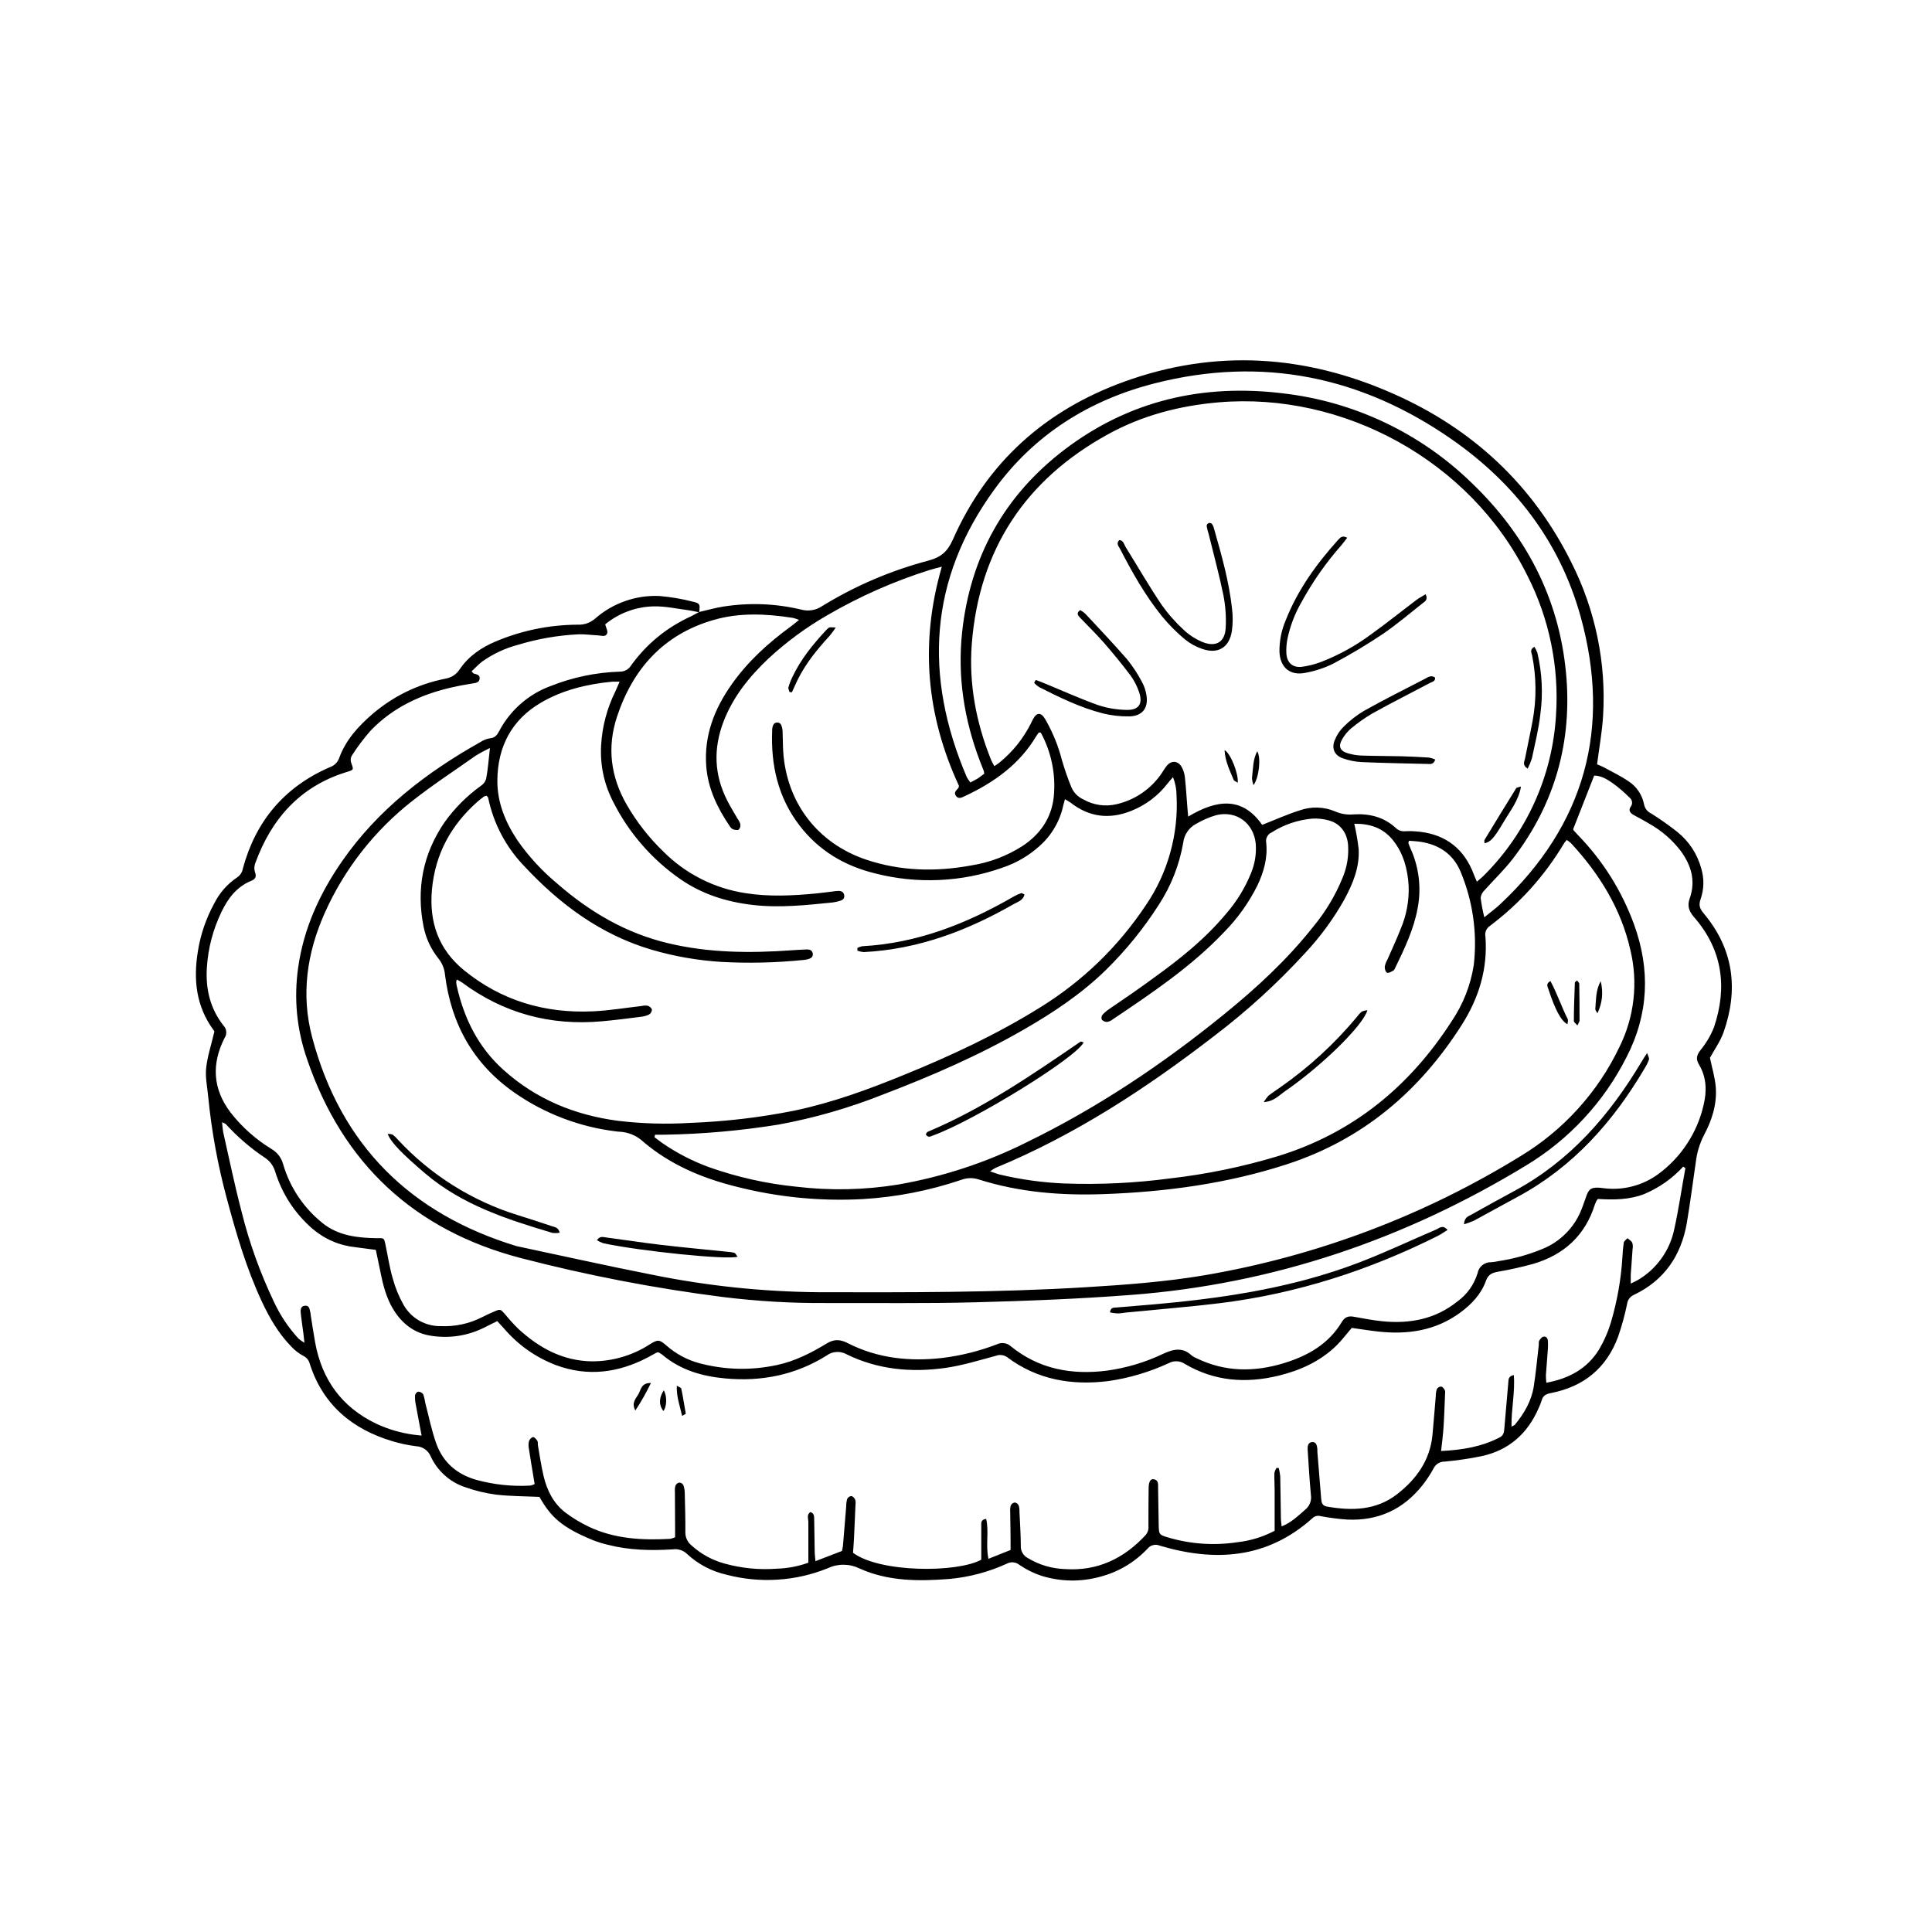 <svg xmlns="http://www.w3.org/2000/svg" xmlns:xlink="http://www.w3.org/1999/xlink" width="400" zoomAndPan="magnify" viewBox="0 0 300 300" height="400" preserveAspectRatio="xMidYMid meet" version="1.0"><path fill="currentColor" d="M 108.559 95.035 C 109.812 94.746 111.051 94.383 112.316 94.188 C 116.375 93.555 120.398 93.707 124.395 94.652 C 124.938 94.805 125.492 94.836 126.051 94.75 C 126.613 94.66 127.129 94.461 127.602 94.152 C 132.758 90.98 138.258 88.621 144.105 87.066 C 146.109 86.543 147.121 85.668 147.965 83.777 C 153.258 71.785 162.324 63.703 174.551 59.273 C 188.684 54.148 202.699 55.082 216.348 61.137 C 228.633 66.566 237.996 75.242 244.008 87.348 C 245.867 91.031 247.215 94.895 248.051 98.938 C 248.887 102.977 249.176 107.059 248.926 111.176 C 248.777 113.641 248.324 116.086 247.992 118.684 C 248.289 118.812 248.68 118.961 249.039 119.148 C 250.332 119.855 251.676 120.492 252.887 121.324 C 253.516 121.734 254.039 122.254 254.457 122.879 C 254.875 123.504 255.152 124.184 255.293 124.926 C 255.438 125.57 255.805 126.035 256.402 126.32 C 257.816 127.207 259.176 128.168 260.484 129.203 C 262.316 130.703 263.547 132.59 264.176 134.875 C 264.648 136.484 264.605 138.078 264.055 139.664 C 263.738 140.562 263.953 141.125 264.547 141.828 C 269.203 147.371 269.992 153.625 267.621 160.332 C 267.117 161.73 266.199 163.012 265.52 164.258 C 265.836 165.793 266.309 167.305 266.426 168.844 C 266.621 171.48 265.82 173.969 264.598 176.254 C 263.922 177.574 263.496 178.973 263.324 180.445 C 262.859 183.605 262.457 186.777 261.926 189.922 C 261.043 194.984 258.418 198.828 253.695 201.074 C 253.41 201.199 253.176 201.387 252.992 201.637 C 252.809 201.887 252.695 202.164 252.656 202.473 C 252.301 204.199 251.832 205.898 251.258 207.566 C 249.457 212.449 245.898 215.332 240.816 216.316 C 240.059 216.461 239.594 216.703 239.391 217.449 C 239.262 217.855 239.109 218.254 238.926 218.641 C 237.195 222.637 234.266 225.227 229.977 226.129 C 228.109 226.508 226.227 226.781 224.328 226.957 C 223.973 226.949 223.641 227.035 223.332 227.219 C 223.027 227.402 222.793 227.652 222.629 227.973 C 222.125 228.895 221.551 229.77 220.906 230.598 C 217.914 234.383 213.996 236.188 209.168 235.957 C 207.789 235.859 206.418 235.68 205.062 235.426 C 204.57 235.297 204.141 235.406 203.777 235.762 C 196.746 242.055 188.664 242.566 180.066 240 C 179.738 239.863 179.402 239.84 179.055 239.926 C 178.711 240.012 178.426 240.191 178.203 240.465 C 176.109 242.668 173.59 244.141 170.645 244.887 C 167.66 245.66 164.695 245.598 161.742 244.699 C 160.52 244.297 159.375 243.73 158.309 243.004 C 158.035 242.777 157.723 242.645 157.367 242.605 C 157.012 242.566 156.676 242.633 156.359 242.797 C 153.516 244.098 150.535 244.891 147.418 245.18 C 142.676 245.547 137.922 245.559 133.5 243.566 C 132.727 243.184 131.906 242.984 131.039 242.973 C 130.176 242.961 129.352 243.137 128.566 243.504 C 126.062 244.52 123.465 245.113 120.766 245.285 C 118.07 245.461 115.418 245.203 112.805 244.52 C 110.473 243.984 108.426 242.906 106.668 241.285 C 106.379 241.008 106.039 240.805 105.656 240.68 C 105.273 240.559 104.883 240.523 104.484 240.582 C 101.098 240.793 97.715 240.727 94.395 239.875 C 93.598 239.688 92.824 239.449 92.062 239.152 C 87.305 237.203 85.543 235.598 83.766 232.438 C 81.492 232.332 79.25 232.34 77.035 232.086 C 75.43 231.875 73.859 231.5 72.332 230.961 C 71.129 230.578 70.055 229.969 69.109 229.133 C 68.164 228.301 67.422 227.312 66.891 226.168 C 66.699 225.703 66.398 225.324 65.988 225.035 C 65.574 224.746 65.117 224.594 64.617 224.57 C 63.383 224.414 62.172 224.16 60.984 223.805 C 54.699 221.938 50.137 218.152 48.09 211.734 C 47.93 211.164 47.582 210.758 47.047 210.512 C 46.375 210.141 45.777 209.676 45.25 209.113 C 43.254 207.082 41.852 204.648 40.652 202.086 C 38.258 196.961 36.684 191.566 35.223 186.125 C 33.816 180.91 32.848 175.617 32.324 170.242 C 32.184 168.777 31.859 167.281 32.012 165.848 C 32.207 164.023 32.805 162.242 33.289 160.188 C 33.355 160.309 33.289 160.129 33.176 159.977 C 30.43 156.25 30.008 152.09 30.73 147.703 C 31.148 145.086 31.992 142.617 33.262 140.293 C 34.094 138.637 35.277 137.289 36.812 136.25 C 37.312 135.91 37.613 135.445 37.715 134.852 C 39.699 127.5 44.16 122.211 51.148 119.16 C 51.902 118.91 52.414 118.41 52.684 117.66 C 53.695 114.895 55.629 112.789 57.805 110.898 C 61.105 108.078 64.883 106.242 69.137 105.387 C 70.113 105.223 70.871 104.723 71.41 103.887 C 72.805 101.848 74.773 100.527 77 99.59 C 81.051 97.895 85.273 97.031 89.668 97 C 90.699 97.043 91.609 96.734 92.398 96.07 C 93.777 94.855 95.332 93.945 97.066 93.336 C 98.797 92.727 100.582 92.465 102.414 92.547 C 104.172 92.699 105.906 92.992 107.613 93.434 C 108.695 93.676 108.723 93.844 108.566 95.074 C 107.957 94.957 107.352 94.812 106.742 94.734 C 105.047 94.508 103.34 94.137 101.645 94.156 C 100.246 94.168 98.887 94.414 97.57 94.895 C 96.254 95.371 95.055 96.059 93.973 96.949 C 94.109 97.492 94.406 97.992 94.281 98.348 C 94.043 98.969 93.383 98.688 92.883 98.664 C 91.836 98.613 90.781 98.449 89.742 98.5 C 86.598 98.66 83.512 99.195 80.496 100.109 C 78.445 100.645 76.555 101.527 74.828 102.758 C 74.246 103.227 73.746 103.758 73.227 104.242 C 73.422 104.449 73.469 104.555 73.543 104.574 C 74.008 104.727 74.574 104.781 74.473 105.43 C 74.391 106.008 73.855 106.047 73.363 106.129 C 72.332 106.297 71.297 106.477 70.277 106.711 C 65.426 107.801 61.047 109.816 57.562 113.438 C 56.496 114.652 55.523 115.941 54.648 117.305 C 54.449 117.629 54.402 117.973 54.504 118.34 C 54.934 119.559 54.969 119.531 53.828 119.879 C 46.602 122.102 42.148 127.129 39.629 134.059 C 39.465 134.508 39.453 134.957 39.59 135.414 C 39.863 136.129 39.668 136.504 39.023 136.766 C 36.754 137.695 35.398 139.496 34.387 141.609 C 33.066 144.352 32.309 147.238 32.121 150.273 C 31.914 153.578 32.637 156.633 34.715 159.266 C 34.965 159.527 35.102 159.84 35.129 160.199 C 35.156 160.562 35.07 160.891 34.863 161.188 C 32.828 165.211 33.027 169.082 35.797 172.742 C 37.578 175.023 39.707 176.918 42.176 178.426 C 43.098 178.98 43.695 179.777 43.977 180.816 C 44.504 182.613 45.293 184.293 46.34 185.848 C 47.383 187.402 48.641 188.766 50.105 189.938 C 52.57 191.898 55.5 192.215 58.492 192.266 C 59.562 192.266 59.613 192.137 59.832 193.152 C 60.211 194.926 60.465 196.727 60.969 198.465 C 61.367 199.934 61.941 201.332 62.688 202.66 C 62.977 203.16 63.324 203.613 63.73 204.02 C 64.141 204.43 64.594 204.773 65.094 205.062 C 65.594 205.348 66.125 205.562 66.684 205.711 C 67.242 205.855 67.809 205.926 68.387 205.918 C 70.672 206.023 72.836 205.555 74.879 204.523 C 75.469 204.219 76.074 203.934 76.691 203.676 C 77.715 203.234 77.711 203.254 78.48 204.141 C 79.113 204.918 79.785 205.656 80.5 206.355 C 83.719 209.305 87.367 211.312 91.871 211.387 C 93.48 211.395 95.059 211.172 96.602 210.719 C 98.145 210.266 99.59 209.602 100.938 208.723 C 102.168 207.969 102.379 207.988 103.457 208.914 C 104.988 210.262 106.738 211.195 108.707 211.711 C 112.656 212.73 116.621 212.82 120.609 211.969 C 123.406 211.379 125.922 210.105 128.324 208.641 C 129.477 207.926 130.426 207.941 131.633 208.559 C 136.289 210.941 141.266 211.445 146.395 210.855 C 149.293 210.488 152.105 209.781 154.832 208.734 C 155.184 208.566 155.551 208.516 155.934 208.57 C 156.32 208.625 156.656 208.781 156.945 209.039 C 161.332 212.605 166.406 213.527 171.887 212.832 C 174.934 212.41 177.844 211.539 180.621 210.215 C 182.227 209.473 183.648 209.156 185.059 210.492 C 185.285 210.668 185.535 210.809 185.805 210.91 C 190.203 213.051 194.73 213.074 199.312 211.684 C 203.062 210.547 206.34 208.699 208.406 205.195 C 208.871 204.457 209.449 204.324 210.234 204.465 C 211.688 204.723 213.145 205.012 214.605 205.16 C 218.887 205.594 222.887 204.852 226.324 202.074 C 227.836 200.961 228.871 199.508 229.434 197.715 C 229.477 197.469 229.562 197.234 229.688 197.016 C 229.816 196.801 229.977 196.613 230.176 196.453 C 230.371 196.297 230.59 196.176 230.828 196.098 C 231.066 196.02 231.312 195.984 231.562 195.996 C 231.945 195.965 232.32 195.91 232.695 195.828 C 235.062 195.469 237.355 194.832 239.566 193.914 C 240.934 193.352 242.133 192.543 243.172 191.492 C 244.211 190.441 245.004 189.23 245.547 187.859 C 245.863 187.113 246.09 186.332 246.383 185.574 C 246.734 184.645 247.117 184.398 248.113 184.418 C 248.492 184.418 248.875 184.504 249.25 184.531 C 250.715 184.688 252.156 184.574 253.578 184.191 C 255 183.809 256.305 183.184 257.492 182.316 C 259.254 181.02 260.738 179.461 261.945 177.633 C 263.148 175.809 264.004 173.832 264.504 171.703 C 265.059 169.504 265.012 167.312 263.828 165.32 C 263.273 164.391 263.477 163.832 264.066 163.043 C 264.945 161.969 265.641 160.789 266.152 159.5 C 268.25 153.246 267.457 147.441 263.023 142.379 C 262.227 141.445 261.984 140.609 262.371 139.523 C 263.348 136.785 262.617 134.371 260.973 132.121 C 259.645 130.398 258.035 129 256.141 127.93 C 255.324 127.43 254.477 126.996 253.641 126.531 C 253.094 126.227 252.828 125.797 253.227 125.25 C 253.305 125.145 253.363 125.027 253.395 124.898 C 253.43 124.773 253.438 124.645 253.418 124.512 C 253.402 124.379 253.359 124.258 253.293 124.145 C 253.227 124.031 253.141 123.934 253.035 123.852 C 252.199 123.008 251.301 122.242 250.336 121.551 C 249.504 120.977 248.586 120.434 247.543 120.434 L 244.281 128.754 C 244.301 128.832 244.332 128.902 244.379 128.969 C 244.566 129.188 244.762 129.391 244.961 129.602 C 248.879 133.625 251.805 138.277 253.738 143.555 C 256.281 150.574 256.023 157.457 252.551 164.184 C 250.793 167.652 248.598 170.812 245.953 173.664 C 243.309 176.512 240.324 178.945 237 180.953 C 218.102 192.461 197.695 199.402 175.605 201.078 C 167.57 201.688 159.512 202.012 151.453 202.219 C 143.73 202.422 135.996 202.309 128.27 202.332 C 122.918 202.371 117.59 202.059 112.281 201.402 C 101.672 200.055 91.191 198.035 80.84 195.344 C 64.375 191.039 53.219 180.699 47.691 164.496 C 46.078 159.859 45.613 155.105 46.297 150.242 C 47.156 144.16 49.645 138.734 53.113 133.734 C 58.684 125.707 66.203 119.945 74.613 115.219 C 75.059 114.926 75.543 114.734 76.066 114.645 C 76.859 114.578 77.195 114.129 77.523 113.508 C 78.379 111.887 79.496 110.477 80.875 109.27 C 82.254 108.066 83.805 107.148 85.523 106.52 C 88.965 105.156 92.535 104.414 96.238 104.293 C 96.594 104.301 96.93 104.219 97.242 104.047 C 97.555 103.875 97.801 103.641 97.988 103.336 C 100.422 99.969 103.527 97.426 107.305 95.703 C 107.719 95.484 108.137 95.25 108.559 95.035 Z M 146.246 87.996 C 145.363 88.234 144.816 88.359 144.285 88.531 C 138.758 90.277 133.492 92.609 128.484 95.52 C 125.16 97.43 122.094 99.691 119.281 102.297 C 116.34 105.094 113.84 108.184 112.363 112.012 C 110.75 116.203 110.871 120.312 112.938 124.328 C 113.402 125.258 113.969 126.152 114.484 127.066 C 114.688 127.332 114.844 127.621 114.949 127.938 C 115.012 128.262 114.938 128.555 114.727 128.809 C 114.539 128.949 114.117 128.871 113.832 128.777 C 113.617 128.672 113.449 128.516 113.328 128.309 C 111.406 125.473 109.926 122.461 109.664 118.965 C 109.309 114.211 110.934 110.062 113.621 106.258 C 116.125 102.707 119.297 99.828 122.789 97.285 C 123.188 96.996 123.559 96.672 124.07 96.262 C 123.77 96.129 123.461 96.023 123.141 95.945 C 118.945 95.293 114.754 95.086 110.656 96.312 C 103.039 98.555 98.273 103.836 95.809 111.289 C 94.238 116.035 94.82 120.605 97.309 124.941 C 98.871 127.645 100.777 130.082 103.023 132.25 C 104.742 133.965 106.684 135.375 108.852 136.473 C 111.016 137.57 113.297 138.305 115.695 138.68 C 119.422 139.277 123.113 139.082 126.824 138.727 C 127.816 138.633 128.809 138.477 129.805 138.367 C 130.336 138.312 130.938 138.289 131.082 138.961 C 131.227 139.629 130.691 139.844 130.152 139.961 C 129.871 140.035 129.594 140.094 129.309 140.133 C 125.18 140.547 121.059 141.004 116.895 140.52 C 112.844 140.055 109.059 138.867 105.688 136.543 C 103.48 135.016 101.492 133.238 99.723 131.215 C 97.957 129.191 96.469 126.98 95.254 124.582 C 93.809 121.809 93.172 118.859 93.34 115.734 C 93.512 112.789 94.25 109.992 95.559 107.348 C 95.773 106.883 95.953 106.445 96.219 105.844 C 95.688 105.844 95.41 105.844 95.129 105.844 C 91.195 106.219 87.367 107.125 83.949 109.137 C 79.438 111.797 77.277 115.953 77.23 121.16 C 77.199 124.621 78.48 127.684 80.367 130.516 C 82.129 133.031 84.188 135.266 86.555 137.227 C 91.594 141.621 97.207 144.914 103.789 146.473 C 110.082 147.973 116.449 148.016 122.852 147.566 C 123.66 147.512 124.469 147.457 125.277 147.426 C 125.742 147.426 126.16 147.562 126.211 148.105 C 126.262 148.645 125.852 148.84 125.418 148.957 C 125.137 149.023 124.855 149.062 124.57 149.082 C 120.383 149.5 116.191 149.594 111.992 149.363 C 108.316 149.133 104.707 148.504 101.172 147.469 C 93.297 145.141 86.945 140.434 81.43 134.52 C 80.008 133.051 78.82 131.414 77.863 129.609 C 76.906 127.805 76.223 125.898 75.805 123.898 C 75.805 123.781 75.648 123.684 75.555 123.562 C 75.41 123.582 75.273 123.625 75.145 123.688 C 74.801 123.945 74.461 124.211 74.137 124.492 C 70.039 128.125 67.59 132.574 67.074 138.105 C 66.609 143.199 68.098 147.445 72.082 150.684 C 77.902 155.41 84.66 157.383 92.066 157.039 C 94.582 156.922 97.09 156.5 99.602 156.215 C 99.926 156.137 100.25 156.121 100.578 156.168 C 100.848 156.25 101.199 156.547 101.23 156.781 C 101.207 157.117 101.051 157.371 100.766 157.547 C 100.328 157.746 99.871 157.863 99.391 157.906 C 97.406 158.152 95.418 158.414 93.426 158.59 C 85.449 159.297 78.203 157.352 71.75 152.566 C 71.488 152.391 71.215 152.234 70.934 152.102 C 70.887 152.227 70.855 152.355 70.84 152.488 C 70.852 152.676 70.875 152.863 70.914 153.051 C 72.039 158.113 74.246 162.59 78.137 166.094 C 83.223 170.691 89.277 173.168 96.023 174.047 C 99.727 174.484 103.438 174.59 107.16 174.363 C 112.609 174.16 118.008 173.527 123.355 172.457 C 129.258 171.215 134.898 169.156 140.465 166.867 C 147.688 163.93 154.766 160.621 161.441 156.477 C 168.121 152.352 173.633 147.02 177.977 140.484 C 179.664 137.992 180.91 135.297 181.715 132.402 C 182.523 129.504 182.852 126.555 182.695 123.551 C 182.691 122.555 182.508 121.594 182.145 120.672 C 181.773 121.098 181.527 121.375 181.301 121.664 C 179.801 123.59 177.918 125.008 175.648 125.918 C 172.273 127.262 169.129 126.902 166.227 124.625 C 165.949 124.434 165.664 124.258 165.367 124.098 C 165.258 124.516 165.172 124.781 165.113 125.031 C 164.855 126.254 164.41 127.406 163.781 128.488 C 163.152 129.57 162.371 130.527 161.438 131.355 C 159.746 132.879 157.824 134.004 155.668 134.73 C 152.496 135.852 149.23 136.492 145.867 136.645 C 142.504 136.797 139.195 136.461 135.934 135.633 C 131.148 134.469 127.109 132.082 124.094 128.109 C 120.789 123.758 119.688 118.793 119.902 113.426 C 119.898 113.137 119.949 112.859 120.062 112.594 C 120.184 112.328 120.395 112.191 120.688 112.191 C 120.984 112.191 121.195 112.328 121.316 112.594 C 121.457 112.949 121.523 113.316 121.523 113.695 C 121.574 114.699 121.551 115.703 121.617 116.703 C 122.133 124.621 126.926 130.918 134.461 133.473 C 139.824 135.281 145.312 135.402 150.844 134.379 C 153.711 133.922 156.363 132.91 158.809 131.344 C 161.531 129.527 163.266 127.043 163.625 123.746 C 163.797 122.027 163.715 120.316 163.375 118.625 C 163.035 116.93 162.457 115.32 161.637 113.801 C 161.613 113.754 161.473 113.762 161.324 113.73 C 161.203 113.898 161.051 114.074 160.934 114.27 C 158.32 118.676 154.363 121.496 149.828 123.613 C 149.363 123.84 148.82 124.141 148.43 123.574 C 148.039 123.004 148.551 122.711 148.824 122.34 C 148.871 122.238 148.895 122.133 148.906 122.027 C 143.875 111.148 142.789 99.914 146.246 87.996 Z M 261.707 181.387 L 261.367 181.156 C 259.668 183 257.66 184.41 255.355 185.395 C 252.988 186.324 250.516 186.324 248.109 186.172 C 248.023 186.277 247.945 186.391 247.871 186.508 C 247.789 186.68 247.715 186.855 247.652 187.039 C 246.141 191.848 242.855 194.848 238.086 196.25 C 236.289 196.746 234.469 197.152 232.629 197.469 C 231.723 197.637 231.098 197.871 230.742 198.867 C 230 200.949 228.523 202.508 226.762 203.809 C 222.922 206.637 218.574 207.27 213.977 206.758 C 212.609 206.609 211.242 206.379 209.906 206.195 C 209.098 207.125 208.383 208.094 207.535 208.926 C 205.008 211.395 201.898 212.797 198.508 213.621 C 193.438 214.848 188.555 214.484 183.992 211.793 C 183.621 211.543 183.207 211.402 182.758 211.379 C 182.309 211.355 181.887 211.453 181.492 211.664 C 178.488 213.055 175.344 213.988 172.066 214.457 C 166.426 215.152 161.129 214.262 156.461 210.797 C 156.199 210.594 155.906 210.469 155.582 210.422 C 155.254 210.375 154.938 210.41 154.629 210.531 C 152.008 211.234 149.391 212.051 146.711 212.422 C 141.477 213.148 136.312 212.668 131.488 210.312 C 130.992 210.027 130.461 209.898 129.895 209.934 C 129.324 209.965 128.809 210.152 128.352 210.492 C 123.523 213.512 118.23 214.566 112.59 214.039 C 109 213.707 105.66 212.742 102.844 210.363 C 102.645 210.215 102.434 210.082 102.211 209.973 C 102.125 209.98 102.043 210 101.961 210.027 C 101.496 210.281 101.031 210.547 100.566 210.789 C 95.992 213.18 91.25 213.797 86.34 211.98 C 83.152 210.758 80.449 208.848 78.234 206.254 C 77.898 205.871 77.547 205.504 77.211 205.141 C 76.445 205.527 75.816 205.848 75.168 206.16 C 72.652 207.395 70.004 207.828 67.227 207.461 C 64.18 207.09 62.102 205.305 60.703 202.668 C 59.773 200.883 59.344 198.914 58.957 196.945 C 58.766 195.977 58.555 195.02 58.359 194.082 C 57.25 193.934 56.312 193.805 55.363 193.688 C 52.77 193.434 50.48 192.465 48.492 190.781 C 45.734 188.359 43.809 185.398 42.719 181.895 C 42.445 181.004 41.922 180.297 41.148 179.781 C 38.914 178.293 36.895 176.559 35.09 174.574 C 34.988 174.457 34.797 174.414 34.484 174.258 C 34.516 174.781 34.574 175.305 34.66 175.824 C 35.59 179.918 36.434 184.031 37.496 188.082 C 38.703 192.957 40.395 197.664 42.559 202.195 C 43.535 204.289 44.809 206.184 46.375 207.879 C 46.66 208.113 46.957 208.32 47.273 208.508 C 47.203 207.852 47.16 207.434 47.105 207.016 C 46.977 206.023 46.816 205.035 46.715 204.039 C 46.66 203.52 46.598 202.863 47.289 202.762 C 48.117 202.641 48.07 203.402 48.219 203.93 C 48.234 204.023 48.246 204.117 48.25 204.215 C 48.477 205.613 48.676 207.043 48.934 208.449 C 49.984 214.242 53.078 218.508 58.426 221.074 C 60.254 221.926 62.168 222.492 64.164 222.77 C 64.566 222.828 64.965 222.863 65.469 222.918 C 65.145 221.199 64.84 219.656 64.566 218.121 C 64.465 217.652 64.426 217.176 64.445 216.699 C 64.445 216.48 64.738 216.113 64.91 216.105 C 65.238 216.102 65.504 216.227 65.707 216.484 C 65.867 216.938 65.98 217.406 66.047 217.883 C 66.602 219.996 67.023 222.164 67.766 224.211 C 68.828 227.137 71.027 228.973 74.016 229.805 C 76.75 230.547 79.531 230.84 82.359 230.68 C 82.59 230.633 82.812 230.555 83.023 230.449 C 82.965 230.133 82.93 229.902 82.891 229.672 C 82.629 228.074 82.355 226.477 82.113 224.879 C 82.039 224.5 82.051 224.121 82.152 223.746 C 82.238 223.492 82.574 223.145 82.789 223.152 C 83.004 223.156 83.293 223.496 83.449 223.75 C 83.559 223.934 83.488 224.219 83.531 224.449 C 83.812 226.047 84.043 227.656 84.414 229.23 C 84.949 231.457 85.957 233.473 87.82 234.887 C 88.965 235.746 90.184 236.48 91.48 237.09 C 95.484 238.98 99.758 239.184 104.059 238.953 C 104.324 238.898 104.582 238.816 104.828 238.703 C 104.828 238.215 104.828 237.746 104.828 237.281 C 104.828 235.418 104.805 233.555 104.801 231.688 C 104.77 231.355 104.797 231.027 104.879 230.703 C 104.996 230.438 105.195 230.277 105.477 230.211 C 105.762 230.23 105.977 230.367 106.117 230.617 C 106.258 231.023 106.328 231.441 106.328 231.871 C 106.379 233.879 106.438 235.883 106.422 237.887 C 106.41 238.293 106.488 238.684 106.66 239.055 C 106.832 239.422 107.078 239.734 107.398 239.992 C 108.879 241.324 110.578 242.254 112.496 242.785 C 115.152 243.52 117.859 243.789 120.609 243.586 C 122.297 243.535 123.934 243.227 125.52 242.656 C 125.52 240.527 125.52 238.434 125.52 236.348 C 125.52 235.816 125.219 235.211 125.84 234.789 C 126.48 234.992 126.41 235.527 126.426 235.969 C 126.465 237.598 126.469 239.23 126.504 240.84 C 126.504 241.305 126.566 241.738 126.621 242.418 L 130.742 240.832 C 130.809 240.484 130.871 240.258 130.895 240.023 C 131.066 237.977 131.23 235.938 131.398 233.895 C 131.395 233.512 131.445 233.137 131.547 232.77 C 131.676 232.504 131.887 232.348 132.176 232.305 C 132.383 232.305 132.645 232.578 132.766 232.797 C 132.852 233.023 132.879 233.258 132.848 233.496 C 132.781 235.266 132.703 237.027 132.613 238.789 C 132.574 239.59 132.508 240.391 132.457 241.117 C 136.648 244.238 148.664 244.238 152.371 242.188 L 152.371 240.707 C 152.371 239.465 152.371 238.227 152.371 236.98 C 152.371 236.516 152.254 235.98 153.129 235.844 C 153.598 237.82 153.023 239.875 153.488 242.051 L 156.922 240.68 C 156.922 240.137 156.922 239.664 156.922 239.195 C 156.922 237.711 156.875 236.234 156.863 234.754 C 156.832 234.422 156.863 234.094 156.953 233.773 C 157.082 233.512 157.285 233.359 157.57 233.305 C 157.855 233.355 158.062 233.508 158.184 233.773 C 158.277 234.094 158.316 234.422 158.301 234.754 C 158.379 236.516 158.508 238.281 158.512 240.047 C 158.492 240.434 158.578 240.793 158.77 241.129 C 158.957 241.465 159.219 241.727 159.559 241.91 C 161.352 242.996 163.297 243.574 165.391 243.648 C 170.418 243.977 174.488 242.023 177.863 238.395 C 178.223 237.984 178.379 237.508 178.328 236.961 C 178.328 235.008 178.328 233.051 178.359 231.094 C 178.359 230.078 178.668 229.582 179.172 229.695 C 179.953 229.855 179.812 230.531 179.828 231.094 C 179.863 233 179.879 234.91 179.922 236.816 C 179.953 238.254 179.98 238.312 181.316 238.719 C 184.848 239.766 188.438 240.02 192.078 239.484 C 194.141 239.258 196.09 238.664 197.926 237.699 C 197.926 235.629 197.926 233.539 197.926 231.445 C 197.926 230.539 197.863 229.629 197.887 228.727 C 197.949 228.445 198.059 228.184 198.215 227.945 L 198.559 227.945 C 198.672 228.367 198.746 228.797 198.793 229.234 C 198.844 231.383 198.855 233.531 198.895 235.676 C 198.895 236.082 198.961 236.488 199.008 237.02 C 200.547 236.414 201.574 235.359 202.684 234.41 C 203.02 234.137 203.266 233.801 203.422 233.398 C 203.578 232.992 203.625 232.578 203.559 232.152 C 203.344 229.82 203.203 227.492 203.055 225.164 C 203.023 224.637 203.055 224.004 203.719 223.93 C 204.387 223.855 204.508 224.465 204.559 225.008 C 204.559 225.148 204.559 225.293 204.559 225.438 C 204.754 227.859 204.965 230.281 205.152 232.711 C 205.203 233.324 205.301 233.809 206.051 233.938 C 209.934 234.625 213.703 234.539 216.969 231.996 C 219.953 229.668 222.066 226.727 222.434 222.805 C 222.621 220.812 222.773 218.812 222.945 216.82 C 222.941 216.438 222.996 216.066 223.109 215.703 C 223.258 215.453 223.477 215.32 223.766 215.305 C 223.969 215.305 224.195 215.598 224.328 215.812 C 224.402 215.996 224.422 216.18 224.391 216.371 C 224.316 218.137 224.266 219.898 224.148 221.66 C 224.074 222.824 223.914 223.988 223.77 225.312 C 227.074 225.148 230.086 224.656 232.891 223.188 C 233.508 222.867 233.555 222.316 233.598 221.734 C 233.797 219.406 234.004 217.074 234.203 214.746 C 234.246 214.281 234.16 213.695 235.062 213.516 C 235.281 216.203 234.656 218.801 234.707 221.52 C 235.008 221.355 235.176 221.32 235.238 221.223 C 236.684 219.469 237.812 217.531 238.164 215.27 C 238.5 213.148 238.688 211.012 238.938 208.879 C 238.965 208.641 238.906 208.359 239.012 208.176 C 239.121 207.988 239.398 207.605 239.652 207.559 C 240.117 207.465 240.332 207.82 240.359 208.254 C 240.383 208.633 240.383 209.016 240.359 209.395 C 240.266 210.793 240.141 212.152 240.047 213.531 C 240.047 213.926 240.07 214.316 240.117 214.711 C 243.66 214.059 246.484 212.512 248.309 209.531 C 249.109 208.168 249.73 206.734 250.176 205.219 C 251.133 201.957 251.715 198.633 251.926 195.238 C 251.957 194.473 252.027 193.715 252.137 192.961 C 252.176 192.703 252.512 192.492 252.719 192.27 C 252.973 192.5 253.324 192.684 253.457 192.973 C 253.555 193.301 253.57 193.629 253.504 193.961 C 253.422 195.293 253.309 196.621 253.219 197.953 C 253.219 198.348 253.219 198.746 253.219 199.312 C 253.742 199.055 254.047 198.93 254.32 198.766 C 255.766 197.914 256.98 196.809 257.961 195.449 C 258.945 194.09 259.609 192.586 259.961 190.945 C 260.664 187.785 261.121 184.574 261.707 181.387 Z M 229.328 136.91 C 229.77 136.523 230.066 136.297 230.332 136.031 C 232 134.379 233.5 132.594 234.836 130.668 C 236.172 128.742 237.324 126.711 238.289 124.574 C 239.254 122.438 240.016 120.234 240.574 117.957 C 241.133 115.68 241.48 113.371 241.617 111.031 C 241.863 107.297 241.609 103.598 240.859 99.93 C 240.109 96.262 238.887 92.762 237.191 89.422 C 228.316 71.461 208.508 60.824 189.211 62.477 C 183.152 62.996 177.359 64.508 172.031 67.445 C 159.188 74.508 152.031 85.371 150.895 100.016 C 150.43 106.184 151.566 112.176 153.867 117.926 C 154.027 118.281 154.203 118.629 154.402 118.965 C 154.758 118.719 155.039 118.547 155.289 118.336 C 157.301 116.672 158.895 114.672 160.074 112.34 C 160.227 111.992 160.406 111.652 160.613 111.332 C 161.047 110.719 161.543 110.695 162.008 111.25 C 162.215 111.516 162.391 111.801 162.539 112.098 C 163.559 113.945 164.336 115.891 164.871 117.934 C 165.289 119.395 165.785 120.828 166.359 122.234 C 166.742 123.102 167.363 123.734 168.223 124.133 C 169 124.574 169.832 124.863 170.715 124.992 C 171.598 125.121 172.477 125.086 173.348 124.883 C 174.781 124.555 176.109 123.98 177.324 123.148 C 178.539 122.316 179.559 121.293 180.383 120.074 C 180.656 119.684 180.887 119.258 181.188 118.895 C 181.918 118.02 182.969 118.117 183.516 119.145 C 183.766 119.609 183.918 120.109 183.984 120.633 C 184.156 122.242 184.254 123.855 184.383 125.469 C 184.418 125.859 184.453 126.258 184.5 126.801 C 188.91 124.156 192.887 123.637 195.988 128.086 C 198.039 127.285 199.902 126.434 201.84 125.828 C 202.73 125.516 203.645 125.371 204.59 125.402 C 205.531 125.43 206.438 125.625 207.309 125.992 C 208.234 126.398 209.199 126.551 210.203 126.457 C 212.621 126.309 214.863 126.852 216.695 128.531 C 217.125 128.957 217.645 129.137 218.25 129.07 C 218.773 129.039 219.297 129.047 219.82 129.094 C 223.941 129.387 226.938 131.32 228.602 135.148 C 228.805 135.68 229.02 136.203 229.328 136.91 Z M 76.066 116.152 C 75.293 116.52 74.539 116.93 73.809 117.383 C 70.547 119.688 67.168 121.887 64.023 124.371 C 61.078 126.676 58.457 129.305 56.152 132.25 C 53.848 135.199 51.934 138.383 50.41 141.797 C 47.656 148 46.715 154.434 48.469 161.062 C 52.918 177.832 63.727 188.477 80.219 193.5 C 87.262 194.992 94.285 196.566 101.344 197.953 C 109.875 199.684 118.496 200.582 127.203 200.656 C 140.984 200.684 154.773 200.719 168.547 199.883 C 174.742 199.508 180.922 199.055 187.039 198.02 C 195.738 196.535 204.215 194.238 212.469 191.129 C 220.727 188.016 228.609 184.145 236.121 179.516 C 239.449 177.5 242.418 175.051 245.031 172.168 C 247.645 169.281 249.789 166.086 251.465 162.574 C 252.621 160.242 253.348 157.781 253.641 155.195 C 253.93 152.609 253.773 150.047 253.164 147.516 C 251.727 141.137 248.375 135.727 243.961 130.945 C 243.75 130.754 243.527 130.582 243.289 130.426 C 243.137 130.586 243 130.754 242.875 130.934 C 239.855 136 235.988 140.301 231.27 143.836 C 231.02 144.023 230.836 144.262 230.727 144.555 C 230.617 144.848 230.594 145.148 230.66 145.453 C 231.031 150.453 229.629 154.988 226.969 159.164 C 220.395 169.496 211.543 176.992 199.773 180.805 C 190.539 183.801 181.016 185.078 171.359 185.422 C 164.789 185.656 158.316 185.152 151.988 183.148 C 151.059 182.852 150.141 182.875 149.227 183.219 C 144.273 184.891 139.184 185.883 133.965 186.195 C 127.246 186.555 120.629 185.891 114.113 184.207 C 108.918 182.898 104.062 180.82 99.945 177.34 C 98.879 176.336 97.613 175.801 96.148 175.727 C 96.004 175.727 95.863 175.703 95.719 175.688 C 92.891 175.352 90.141 174.676 87.477 173.668 C 84.809 172.66 82.305 171.344 79.961 169.719 C 73.527 165.258 70.055 159.031 69.098 151.348 C 69.016 150.438 68.691 149.621 68.129 148.902 C 66.938 147.422 66.152 145.754 65.773 143.898 C 64.613 138.043 65.656 132.605 69.031 127.676 C 70.605 125.484 72.484 123.602 74.668 122.023 C 75.066 121.762 75.336 121.41 75.484 120.961 C 75.758 119.496 75.879 117.984 76.074 116.168 Z M 101.715 176.184 L 101.629 176.586 C 102.043 176.895 102.453 177.215 102.879 177.516 C 105.133 179.062 107.543 180.305 110.109 181.242 C 114.492 182.793 118.996 183.801 123.621 184.266 C 128.914 184.898 134.195 184.789 139.457 183.938 C 146.457 182.715 153.133 180.52 159.488 177.34 C 170.477 171.984 180.562 165.227 190.043 157.523 C 195.094 153.43 199.867 149.023 203.918 143.898 C 205.852 141.566 207.387 138.996 208.523 136.188 C 209.184 134.566 209.449 132.887 209.324 131.145 C 209.148 129.25 208.082 127.855 206.305 127.383 C 205.473 127.156 204.629 127.066 203.766 127.113 C 201.492 127.324 199.391 128.039 197.461 129.258 C 197.148 129.395 196.914 129.613 196.758 129.914 C 196.598 130.215 196.551 130.535 196.617 130.867 C 196.863 133.195 196.25 135.402 195.242 137.508 C 193.914 140.172 192.203 142.57 190.117 144.699 C 185.023 150.074 178.914 154.168 172.812 158.27 C 172.547 158.48 172.25 158.621 171.918 158.688 C 171.594 158.688 171.316 158.57 171.094 158.332 C 170.988 158.062 171.023 157.809 171.195 157.574 C 171.523 157.219 171.887 156.91 172.289 156.645 C 174.598 155.078 176.926 153.484 179.188 151.816 C 183.266 148.883 187.164 145.762 190.402 141.867 C 192.047 139.977 193.336 137.871 194.27 135.551 C 194.859 134.113 195.102 132.617 194.996 131.066 C 194.707 127.832 192.008 125.805 188.852 126.578 C 187.754 126.898 186.711 127.352 185.727 127.93 C 185.172 128.223 184.719 128.633 184.363 129.152 C 184.012 129.672 183.801 130.242 183.73 130.867 C 183.117 134.344 181.848 137.562 179.922 140.52 C 177.57 144.191 174.836 147.559 171.727 150.613 C 167.945 154.312 163.578 157.219 159.02 159.844 C 152.031 163.871 144.629 167.09 137.086 169.965 C 131.84 172.051 126.441 173.605 120.891 174.625 C 115.043 175.57 109.16 176.094 103.238 176.195 C 102.734 176.207 102.234 176.199 101.727 176.199 Z M 210.293 127.918 C 210.594 129.207 210.816 130.504 210.969 131.816 C 211.141 134.684 210.062 137.242 208.738 139.695 C 207.043 142.703 205.02 145.469 202.66 147.988 C 198.328 152.715 193.609 157.016 188.508 160.891 C 177.973 169.016 166.895 176.266 154.547 181.363 C 154.266 181.52 154 181.691 153.746 181.887 C 154.316 182.078 154.711 182.23 155.113 182.352 C 158.457 183.156 161.844 183.629 165.281 183.77 C 170.773 183.969 176.242 183.707 181.691 182.984 C 187.383 182.332 192.973 181.176 198.461 179.52 C 210.105 175.926 218.902 168.699 225.426 158.559 C 227.211 155.906 228.352 152.996 228.848 149.836 C 229.133 147.363 229.098 144.891 228.746 142.426 C 228.395 139.961 227.734 137.582 226.77 135.285 C 225.629 132.621 223.469 131.168 220.625 130.723 C 220 130.625 219.367 130.602 218.797 130.551 C 218.715 130.789 218.676 130.844 218.688 130.879 C 218.781 131.148 218.875 131.418 218.992 131.68 C 219.664 133.141 220.098 134.672 220.293 136.27 C 220.488 137.867 220.434 139.457 220.129 141.039 C 219.531 144.297 218.102 147.285 216.668 150.246 C 216.586 150.414 216.504 150.633 216.355 150.711 C 216.051 150.879 215.637 151.141 215.391 151.043 C 215.145 150.945 215.008 150.441 215.023 150.113 C 215.09 149.734 215.223 149.379 215.418 149.051 C 216.117 147.434 216.875 145.836 217.516 144.195 C 218.418 142.051 218.824 139.812 218.73 137.488 C 218.566 134.918 217.926 132.492 216.281 130.445 C 214.727 128.523 212.645 127.871 210.293 127.918 Z M 152.84 120.141 C 152.824 119.996 152.797 119.855 152.762 119.715 C 152.574 119.25 152.375 118.742 152.188 118.254 C 149.719 111.777 148.66 105.102 149.395 98.184 C 150.656 86.465 155.949 76.941 165.297 69.82 C 175.328 62.184 186.801 59.57 199.184 61.074 C 201.93 61.391 204.629 61.926 207.285 62.684 C 209.941 63.445 212.516 64.414 215.012 65.598 C 217.508 66.781 219.891 68.164 222.16 69.738 C 224.43 71.316 226.551 73.066 228.531 74.996 C 236.918 83.039 242.066 92.824 243.168 104.461 C 244.176 115.094 241.469 124.809 234.918 133.34 C 233.586 135.07 231.973 136.602 230.523 138.234 C 230.18 138.555 229.977 138.945 229.914 139.41 C 230.043 140.43 230.234 141.438 230.484 142.434 C 231.414 141.668 232.227 141.09 232.941 140.414 C 246.129 128.047 250.234 113.039 245.434 95.727 C 242.211 84.117 235.184 74.996 225.355 68.172 C 211.379 58.461 196.008 55.285 179.371 59.508 C 169.207 62.086 160.645 67.426 154.43 75.973 C 144.238 89.949 143.422 104.984 150.121 120.672 C 150.281 120.965 150.469 121.242 150.68 121.5 C 151.176 121.227 151.613 121.035 152 120.766 C 152.281 120.559 152.535 120.344 152.84 120.141 Z M 152.84 120.141 " fill-opacity="1" fill-rule="nonzero"/><path fill="currentColor" d="M 133.137 147.195 C 133.375 147.07 133.625 146.984 133.887 146.93 C 142.422 146.465 150.113 143.434 157.41 139.211 C 157.781 138.996 158.168 138.82 158.574 138.688 C 158.695 138.648 158.887 138.816 159.09 138.91 C 158.84 139.84 158.027 140.031 157.406 140.387 C 150.172 144.539 142.523 147.418 134.113 147.84 C 133.781 147.809 133.453 147.738 133.137 147.625 Z M 133.137 147.195 " fill-opacity="1" fill-rule="nonzero"/><path fill="currentColor" d="M 122.605 107.469 C 122.539 107.223 122.367 106.953 122.426 106.738 C 122.582 106.191 122.781 105.66 123.031 105.148 C 124.352 102.355 126.25 100.023 128.34 97.789 C 128.742 97.355 128.766 97.375 129.773 97.449 C 129.484 97.887 129.172 98.305 128.84 98.711 C 126.902 100.816 125.113 103.008 123.84 105.598 C 123.535 106.219 123.258 106.859 122.969 107.488 Z M 122.605 107.469 " fill-opacity="1" fill-rule="nonzero"/><path fill="currentColor" d="M 105.918 219.863 C 105.574 218.293 105.023 216.898 105.094 215.168 C 105.457 215.391 105.766 215.473 105.793 215.633 C 106.059 216.918 106.258 218.211 106.484 219.508 C 106.5 219.559 106.215 219.672 105.918 219.863 Z M 105.918 219.863 " fill-opacity="1" fill-rule="nonzero"/><path fill="currentColor" d="M 101.074 214.75 C 100.367 216.23 99.562 217.652 98.656 219.02 C 97.984 217.785 98.805 217.105 99.168 216.426 C 99.531 215.742 99.598 214.727 101.074 214.75 Z M 101.074 214.75 " fill-opacity="1" fill-rule="nonzero"/><path fill="currentColor" d="M 103.074 215.879 C 103.613 216.848 103.543 218.422 103.012 219.105 C 102.293 218.184 102.289 217.094 103.074 215.879 Z M 103.074 215.879 " fill-opacity="1" fill-rule="nonzero"/><path fill="currentColor" d="M 209.195 83.5 C 208.855 83.934 208.598 84.309 208.305 84.645 C 205.898 87.371 203.824 90.332 202.082 93.523 C 201.051 95.312 200.324 97.219 199.906 99.242 C 199.758 99.992 199.707 100.746 199.75 101.508 C 199.863 102.934 200.727 103.699 202.145 103.543 C 203.188 103.406 204.195 103.148 205.176 102.77 C 207.898 101.711 210.441 100.312 212.797 98.574 C 215.234 96.832 217.574 94.945 219.969 93.141 C 220.398 92.816 220.902 92.574 221.367 92.27 C 221.797 93.129 221.246 93.402 220.867 93.699 C 218.848 95.293 216.891 96.961 214.762 98.418 C 212.27 100.09 209.699 101.629 207.051 103.035 C 205.684 103.715 204.246 104.191 202.742 104.469 C 200.312 104.977 198.758 103.645 198.672 101.168 C 198.66 99.477 198.988 97.852 199.652 96.297 C 201.516 91.57 204.441 87.539 207.812 83.797 C 208.109 83.516 208.371 83.078 209.195 83.5 Z M 209.195 83.5 " fill-opacity="1" fill-rule="nonzero"/><path fill="currentColor" d="M 173.809 83.859 C 174.477 83.922 174.531 84.535 174.789 84.945 C 176.652 87.941 178.41 91 180.379 93.918 C 181.398 95.359 182.566 96.676 183.871 97.867 C 184.68 98.621 185.59 99.211 186.605 99.645 C 188.781 100.574 190.242 99.742 190.332 97.387 C 190.41 95.719 190.289 94.062 189.969 92.422 C 189.32 89.254 188.469 86.125 187.695 82.98 C 187.562 82.574 187.457 82.16 187.379 81.742 C 187.359 81.629 187.379 81.523 187.438 81.426 C 187.496 81.328 187.578 81.262 187.684 81.227 C 187.793 81.188 187.898 81.188 188.004 81.23 C 188.109 81.27 188.191 81.34 188.246 81.438 C 188.395 81.688 188.496 81.953 188.555 82.234 C 189.703 86.266 190.848 90.305 191.305 94.484 C 191.457 95.672 191.445 96.855 191.277 98.035 C 190.867 100.574 189.105 101.609 186.68 100.762 C 185.68 100.422 184.773 99.918 183.953 99.25 C 182.676 98.18 181.504 96.996 180.441 95.707 C 177.824 92.473 175.785 88.848 173.887 85.164 C 173.664 84.789 173.289 84.359 173.809 83.859 Z M 173.809 83.859 " fill-opacity="1" fill-rule="nonzero"/><path fill="currentColor" d="M 160.82 105.582 C 161.289 105.754 161.754 105.918 162.188 106.105 C 164.957 107.242 167.691 108.484 170.516 109.492 C 171.922 109.953 173.363 110.199 174.844 110.23 C 176.84 110.316 177.531 109.301 176.848 107.387 C 176.531 106.477 176.094 105.637 175.527 104.859 C 174.211 103.113 172.82 101.418 171.383 99.77 C 170.223 98.441 168.949 97.219 167.734 95.938 C 167.41 95.594 167.051 95.219 167.734 94.734 C 168.016 94.891 168.277 95.074 168.516 95.289 C 170.688 97.617 172.891 99.945 174.984 102.344 C 175.859 103.418 176.621 104.57 177.27 105.793 C 177.648 106.461 177.898 107.172 178.02 107.93 C 178.348 109.961 177.379 111.215 175.328 111.238 C 173.945 111.262 172.582 111.105 171.242 110.773 C 167.766 109.883 164.547 108.309 161.355 106.695 C 161.07 106.508 160.812 106.289 160.578 106.039 Z M 160.82 105.582 " fill-opacity="1" fill-rule="nonzero"/><path fill="currentColor" d="M 222.867 117.938 C 222.602 118.734 222.125 118.641 221.715 118.625 C 218.289 118.547 214.855 118.484 211.426 118.336 C 210.422 118.285 209.445 118.086 208.5 117.746 C 207.176 117.281 206.719 116.152 207.289 114.863 C 207.602 114.105 208.043 113.441 208.621 112.863 C 209.562 111.914 210.609 111.094 211.758 110.402 C 214.879 108.66 218.066 107.047 221.25 105.414 C 221.715 105.176 222.234 104.754 222.84 105.223 C 222.898 105.828 222.371 105.871 222.027 106.055 C 219.078 107.613 216.102 109.117 213.176 110.738 C 211.98 111.438 210.852 112.227 209.789 113.113 C 209.242 113.586 208.793 114.133 208.434 114.758 C 207.746 115.906 208.059 116.621 209.367 116.996 C 210.059 117.191 210.762 117.301 211.477 117.324 C 213.527 117.395 215.574 117.383 217.625 117.434 C 219.055 117.469 220.48 117.547 221.91 117.637 C 222.242 117.703 222.559 117.801 222.867 117.938 Z M 222.867 117.938 " fill-opacity="1" fill-rule="nonzero"/><path fill="currentColor" d="M 237.215 119.355 C 236.316 118.766 236.727 118.227 236.812 117.758 C 237.188 115.797 237.629 113.848 237.992 111.879 C 238.602 108.512 238.574 105.152 237.91 101.797 C 237.824 101.367 237.48 100.863 238.258 100.434 C 238.449 100.727 238.605 101.039 238.723 101.367 C 239.457 104.512 239.613 107.684 239.188 110.883 C 238.93 113.211 238.352 115.473 237.875 117.754 C 237.699 118.305 237.477 118.84 237.215 119.355 Z M 237.215 119.355 " fill-opacity="1" fill-rule="nonzero"/><path fill="currentColor" d="M 230.523 130.953 C 230.523 130.758 230.438 130.531 230.523 130.41 C 232.145 127.727 233.781 125.055 235.434 122.391 C 235.504 122.273 235.762 122.27 236.18 122.133 C 235.797 124.328 234.531 125.859 233.547 127.531 C 231.895 130.309 231.508 130.668 230.523 130.953 Z M 230.523 130.953 " fill-opacity="1" fill-rule="nonzero"/><path fill="currentColor" d="M 190.152 116.469 C 191.121 117.016 192.336 120.195 192.199 121.539 C 191.945 121.371 191.637 121.277 191.562 121.094 C 190.941 119.598 190.219 118.137 190.152 116.469 Z M 190.152 116.469 " fill-opacity="1" fill-rule="nonzero"/><path fill="currentColor" d="M 195.227 116.652 C 195.848 117.723 195.488 120.773 194.645 121.918 C 194.512 121.559 194.434 121.184 194.41 120.801 C 194.59 119.402 194.523 117.945 195.227 116.652 Z M 195.227 116.652 " fill-opacity="1" fill-rule="nonzero"/><path fill="currentColor" d="M 86.902 191.414 C 86.535 191.477 86.168 191.488 85.797 191.449 C 78.742 189.348 71.758 187.105 66.004 182.195 C 62.477 179.188 60.68 177.379 60.203 176.074 C 60.477 176.062 60.742 176.105 60.996 176.199 C 61.297 176.438 61.566 176.703 61.812 176.996 C 64.344 179.719 67.18 182.07 70.328 184.051 C 73.473 186.031 76.82 187.57 80.371 188.676 C 82.145 189.219 83.906 189.809 85.672 190.395 C 86.137 190.547 86.719 190.57 86.902 191.414 Z M 86.902 191.414 " fill-opacity="1" fill-rule="nonzero"/><path fill="currentColor" d="M 114.531 195.141 C 112.988 195.668 99.383 194.277 93.676 193.047 C 93.332 192.93 93.004 192.773 92.691 192.582 C 93.16 191.852 93.73 192.117 94.207 192.164 C 97 192.527 99.766 192.965 102.555 193.289 C 105.953 193.691 109.363 194.004 112.773 194.355 C 113.203 194.375 113.625 194.434 114.043 194.535 C 114.234 194.637 114.355 194.934 114.531 195.141 Z M 114.531 195.141 " fill-opacity="1" fill-rule="nonzero"/><path fill="currentColor" d="M 240.746 152.332 C 241.785 154.242 242.461 156.309 243.426 158.234 C 243.527 158.434 243.426 158.734 243.395 159.039 C 242.426 158.57 241.473 156.777 240.457 153.656 C 240.336 153.242 239.961 152.777 240.746 152.332 Z M 240.746 152.332 " fill-opacity="1" fill-rule="nonzero"/><path fill="currentColor" d="M 244.879 152.246 C 245.031 152.453 245.223 152.598 245.227 152.742 C 245.262 154.648 245.273 156.555 245.27 158.465 C 245.27 158.664 245.098 158.871 244.938 159.227 C 244.688 158.922 244.383 158.73 244.387 158.539 C 244.387 156.547 244.477 154.551 244.543 152.559 C 244.547 152.496 244.668 152.438 244.879 152.246 Z M 244.879 152.246 " fill-opacity="1" fill-rule="nonzero"/><path fill="currentColor" d="M 248.555 152.355 C 248.98 154.074 248.816 155.73 248.055 157.328 C 247.938 157.109 247.703 156.887 247.719 156.68 C 247.844 155.223 247.785 153.723 248.555 152.355 Z M 248.555 152.355 " fill-opacity="1" fill-rule="nonzero"/><path fill="currentColor" d="M 224.773 190.988 C 224.223 191.328 223.809 191.621 223.375 191.852 C 212.66 197.23 201.363 200.887 189.426 202.355 C 184.605 202.945 179.766 203.324 174.938 203.801 C 174.469 203.848 174.004 203.949 173.516 203.949 C 173.125 203.926 172.742 203.871 172.359 203.789 C 172.461 202.961 172.969 203.062 173.367 203.027 C 175.785 202.816 178.207 202.637 180.625 202.406 C 190.941 201.441 201.121 199.809 210.871 196.105 C 215.008 194.531 219.016 192.621 223.086 190.883 C 223.531 190.684 224.027 190.129 224.773 190.988 Z M 224.773 190.988 " fill-opacity="1" fill-rule="nonzero"/><path fill="currentColor" d="M 227.328 190.109 C 227.395 188.98 228.039 188.855 228.5 188.594 C 230.703 187.359 232.91 186.129 235.137 184.934 C 243.793 180.273 249.934 173.188 254.879 164.902 C 255.105 164.516 255.344 164.137 255.77 163.504 C 255.934 164.047 256.117 164.316 256.055 164.508 C 255.895 164.957 255.691 165.387 255.438 165.793 C 250.539 174.125 244.324 181.164 235.688 185.824 C 233.418 187.043 231.172 188.305 228.91 189.527 C 228.395 189.754 227.867 189.945 227.328 190.109 Z M 227.328 190.109 " fill-opacity="1" fill-rule="nonzero"/><path fill="currentColor" d="M 168.27 161.863 C 167.016 164.32 151.215 174.027 144.91 176.305 C 144.531 176.441 144.125 176.75 143.754 176.137 C 143.852 176.008 143.926 175.797 144.066 175.738 C 152.598 172.152 160.184 166.953 167.762 161.762 C 167.836 161.684 168.02 161.797 168.27 161.863 Z M 168.27 161.863 " fill-opacity="1" fill-rule="nonzero"/><path fill="currentColor" d="M 212.328 156.867 C 211.676 159.238 205.152 165.602 199.426 169.523 C 198.551 170.129 197.781 171.047 196.238 171.129 C 196.445 170.777 196.684 170.445 196.957 170.145 C 197.559 169.676 198.195 169.262 198.82 168.824 C 203.25 165.723 207.199 162.098 210.668 157.945 C 210.887 157.637 211.137 157.355 211.422 157.098 C 211.711 156.969 212.012 156.891 212.328 156.867 Z M 212.328 156.867 " fill-opacity="1" fill-rule="nonzero"/></svg>